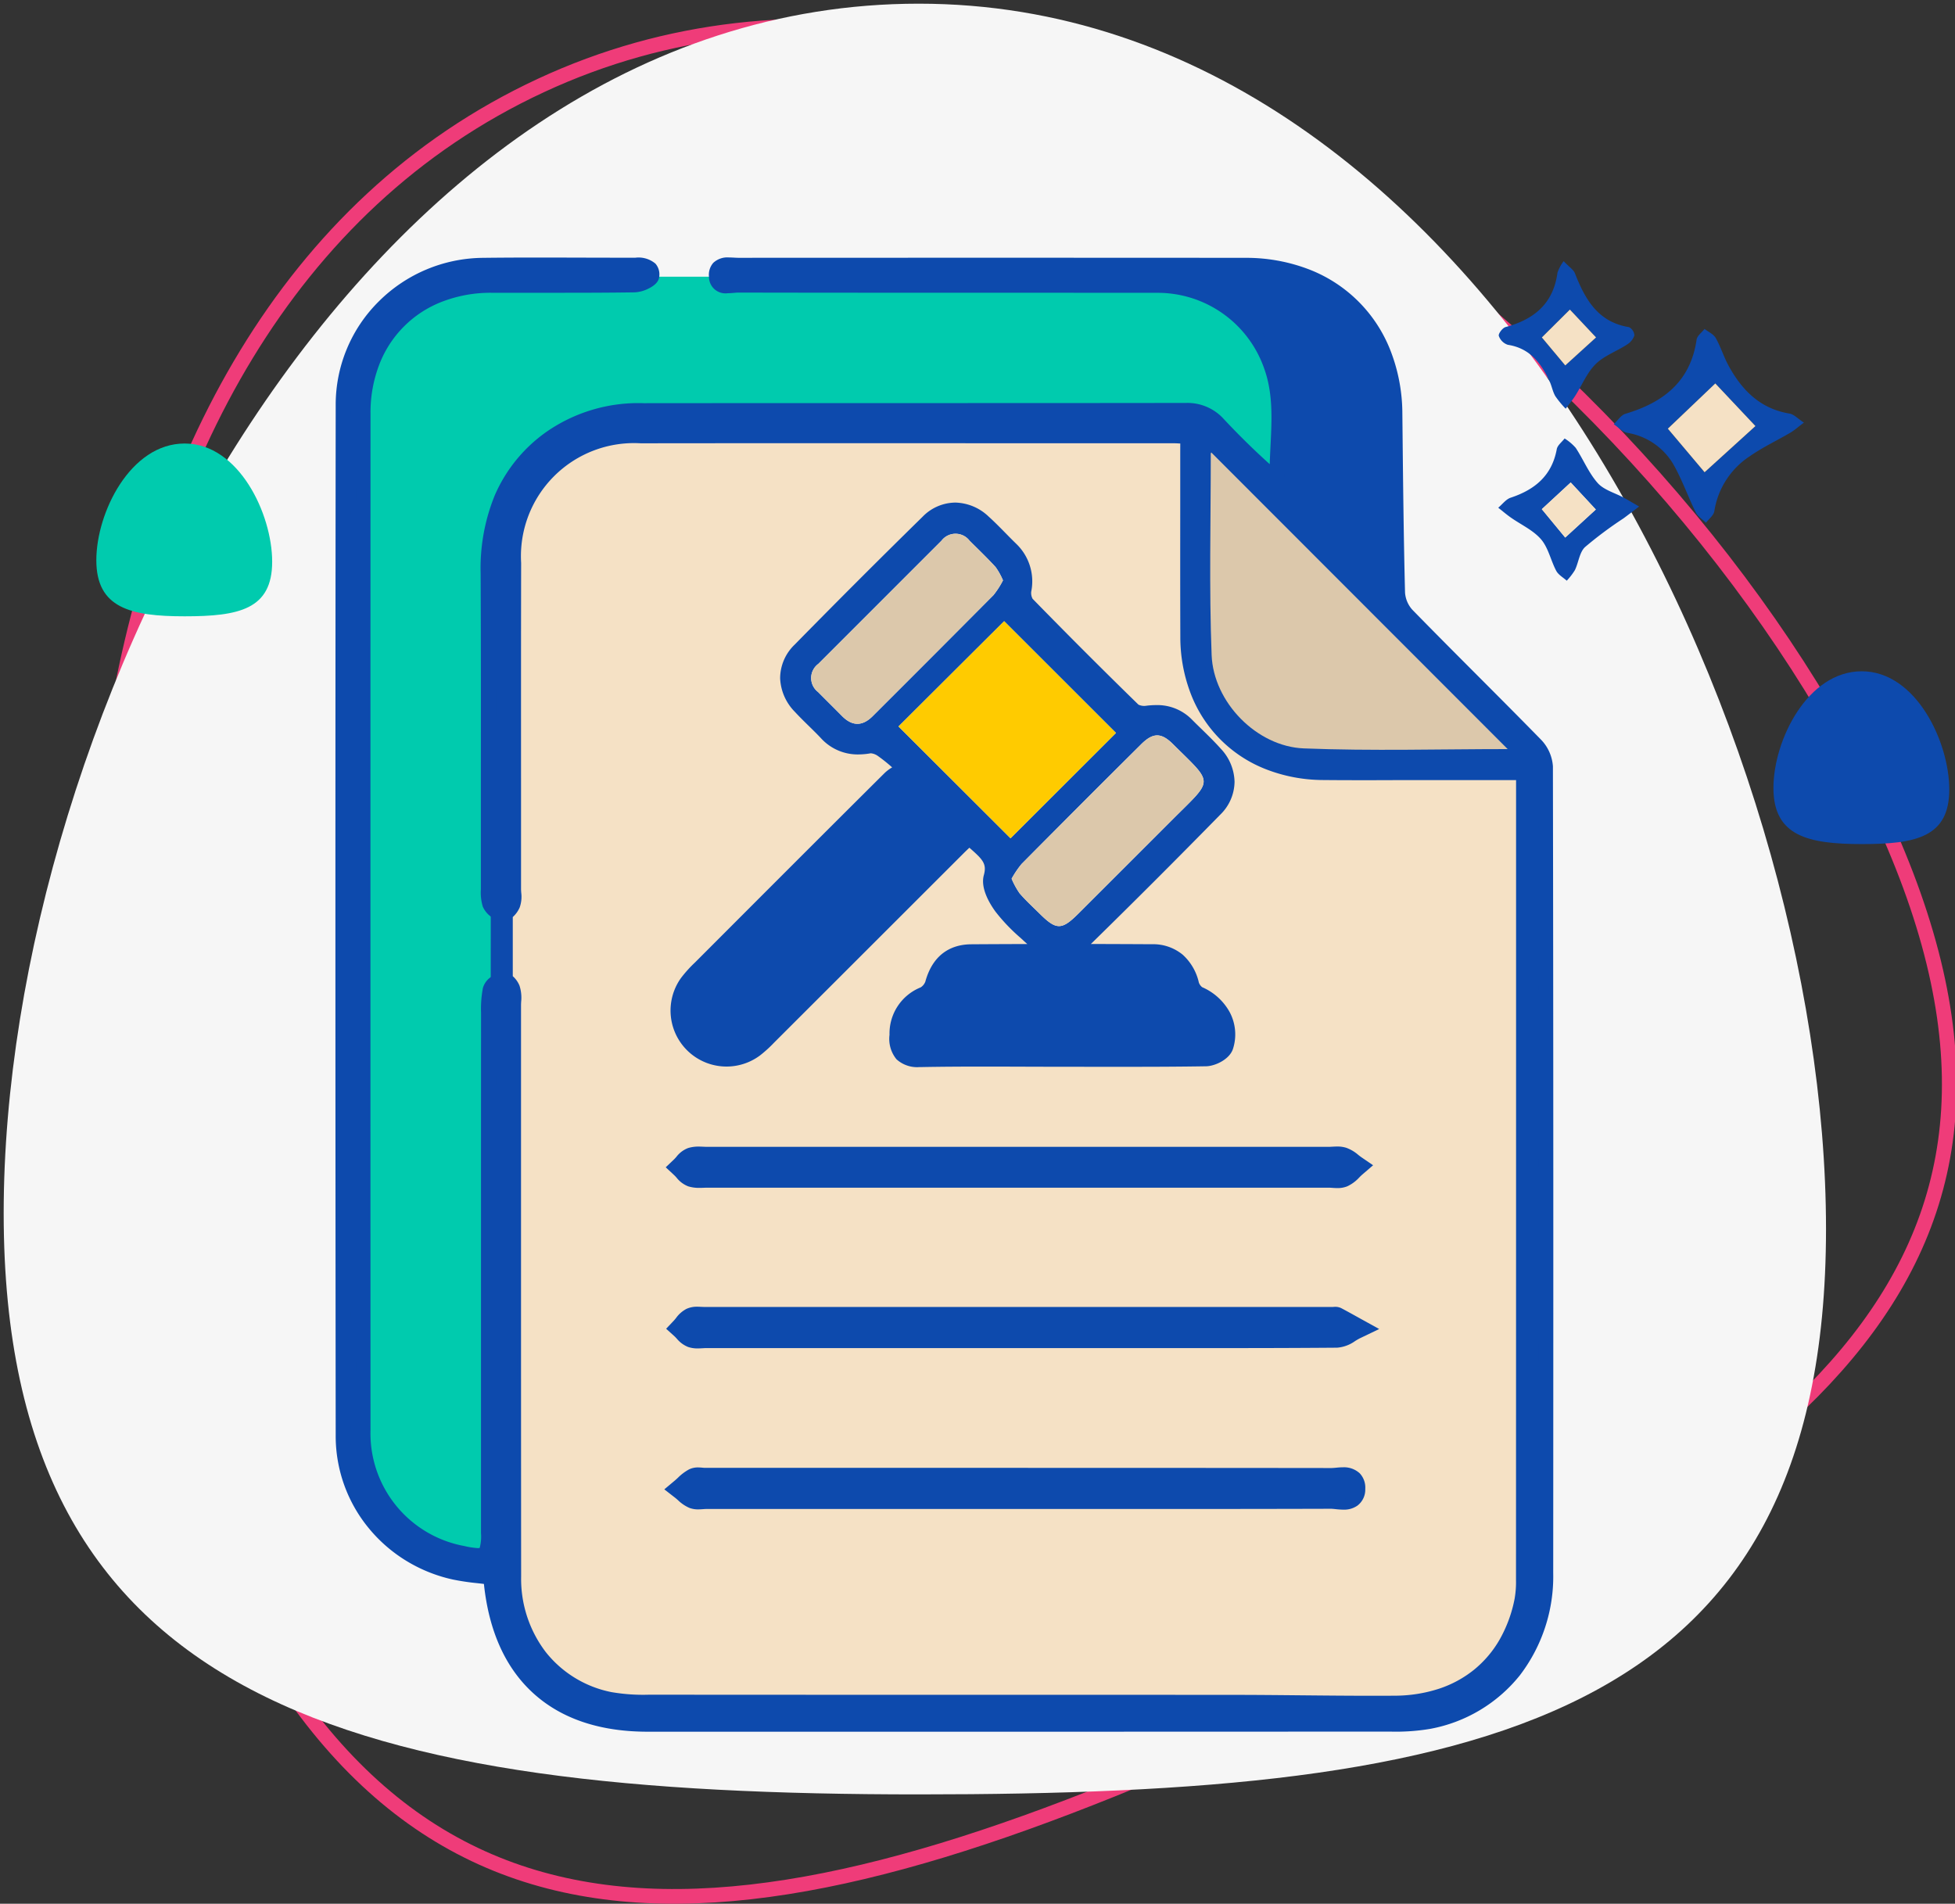 <svg xmlns="http://www.w3.org/2000/svg" width="265.721" height="258.776" viewBox="0 0 265.721 258.776">
  <rect x="0" y="0" width="265.721" height="258.776" fill="#333333" stroke="none"/>
  <g id="Grupo_140174" data-name="Grupo 140174" transform="translate(-1117.5 -2818.5)">
    <path id="Trazado_114225" data-name="Trazado 114225" d="M1476.283,567.476c28.354,60.945,76.865,51.375,146.1,19.167s107.733-60.765,79.379-121.71-112.825-131.2-182.056-98.993S1447.931,506.531,1476.283,567.476Z" transform="translate(-328.714 2464.192)" fill="none" stroke="#ef3c79" stroke-miterlimit="10" stroke-width="2"/>
    <path id="Trazado_114226" data-name="Trazado 114226" d="M1475,519.414c0,67.218,48.021,79,124.378,79s123.311-9.651,123.311-76.869S1675.736,355,1599.378,355,1475,452.2,1475,519.414Z" transform="translate(-357 2464)" fill="#f6f6f6" stroke="rgba(0,0,0,0)" stroke-width="1"/>
    <path id="Trazado_114227" data-name="Trazado 114227" d="M1672.818,426.865c0,6.486,4.633,7.623,12,7.623s11.9-.931,11.9-7.417S1692.187,411,1684.819,411,1672.818,420.379,1672.818,426.865Z" transform="translate(-542.225 2467.787)" fill="#00cbae" stroke="rgba(0,0,0,0)" stroke-width="1"/>
    <path id="Trazado_114228" data-name="Trazado 114228" d="M1459.307,455.865c0,6.486,4.633,7.623,12,7.623s11.9-.931,11.9-7.417S1478.676,440,1471.308,440,1459.307,449.379,1459.307,455.865Z" transform="translate(-100.764 2469.748)" fill="#0d4aad" stroke="rgba(0,0,0,0)" stroke-width="1"/>
    <g id="Grupo_137506" data-name="Grupo 137506" transform="translate(-1105.284 805.872)">
      <path id="Trazado_151866" data-name="Trazado 151866" d="M2289.741,2136.14c-.446-.392-1-.747-1.175-1.236a7.179,7.179,0,0,1-.2-2.386c-.01-14.185.042-28.371-.027-42.557-.037-7.455,2.173-13.78,8.388-18.342a20.96,20.96,0,0,1,12.8-3.8q36.85-.036,73.7-.034a5.639,5.639,0,0,1,4.431,1.915,100.931,100.931,0,0,0,7.915,7.6c-.093-5.3,1.037-10.563-.834-15.654a16.326,16.326,0,0,0-15.511-10.829q-28.406-.023-56.81-.032c-1.124,0-2.9.55-3.032-1.16h-8.819a3.3,3.3,0,0,1-2.317,1.124c-6.505.1-13.012.04-19.52.054-10.249.024-17.391,7.145-17.392,17.379q-.015,69.1,0,138.2a16.563,16.563,0,0,0,13.562,16.756c3.124.666,3.457.413,3.457-2.722q0-35.317.01-70.636a14.821,14.821,0,0,1,.231-3.267,1.842,1.842,0,0,1,1.144-1.109Z" transform="translate(0.804 0.614)" fill="#00cbae"/>
      <path id="Trazado_151867" data-name="Trazado 151867" d="M2409.282,2110.4c-4.315,0-8.629.035-12.942-.01-10.587-.108-17.878-7.425-17.921-18-.032-8.336-.007-16.673-.007-25.008v-2.631c-.911-.055-1.679-.14-2.446-.141q-36.192-.008-72.383,0c-10.593.01-17.74,7.167-17.76,17.766q-.044,22.156-.01,44.313a5.4,5.4,0,0,1-.075,1.952,3.888,3.888,0,0,1-1.048,1.208v9.474a2.162,2.162,0,0,1,1.012,1.04,6.354,6.354,0,0,1,.11,2.171q0,38.826.014,77.656c.009,8.649,5.3,15.4,13.443,17.135a26.4,26.4,0,0,0,5.452.388q39.7.036,79.4.022c7.31,0,14.621.164,21.931.112,9.387-.066,15.979-5.448,17.771-14.363a14.481,14.481,0,0,0,.221-2.831q.017-53.854.01-107.707V2110.4Zm-99.039,29.307a17.594,17.594,0,0,1,1.916-2.1q12.785-12.806,25.6-25.578a15.922,15.922,0,0,1,2.6-1.6c-1.732-1.442-2.685-2.36-3.766-3.086a3.117,3.117,0,0,0-2.031-.554,5.518,5.518,0,0,1-5.4-1.6c-1.151-1.225-2.408-2.35-3.547-3.585-2.071-2.245-2.163-4.9-.047-7.056q8.6-8.764,17.371-17.368c2.073-2.031,4.732-1.95,6.9.007,1.3,1.174,2.483,2.48,3.745,3.7a5.6,5.6,0,0,1,1.576,5.218,2.965,2.965,0,0,0,.6,2.209q7.121,7.3,14.422,14.422a2.992,2.992,0,0,0,2.214.568,5.546,5.546,0,0,1,5.047,1.455c1.286,1.3,2.64,2.536,3.858,3.9,1.951,2.178,2.012,4.822-.031,6.908q-8.6,8.772-17.37,17.37c-2.151,2.108-4.818,1.984-7.062-.1a29.031,29.031,0,0,1-3.825-3.912c-.766-1.047-1.646-2.656-1.356-3.7.678-2.435-.6-3.632-2.078-4.938-.425-.376-.848-.758-1.359-1.213-.65.615-1.239,1.147-1.8,1.706q-12.8,12.789-25.6,25.579a18.745,18.745,0,0,1-1.93,1.784,6.11,6.11,0,0,1-8.65-8.416Zm72.4,8.263a2.887,2.887,0,0,1-2.259,1.332c-6.5.107-13,.061-19.5.061-6.428,0-12.859-.077-19.284.044-2.184.041-2.792-.772-2.71-2.82a5.277,5.277,0,0,1,3.35-5.144,3,3,0,0,0,1.464-1.745c.691-2.511,2.188-3.963,4.794-3.98q12.27-.082,24.545,0c2.711.017,4.237,1.456,4.944,4.1a2.708,2.708,0,0,0,1.287,1.607C2381.952,2142.615,2383.5,2145.243,2382.643,2147.969Zm-72.174,15.376a7.38,7.38,0,0,1,2.176-.089q21.159,0,42.316,0,21.049,0,42.1,0a6.706,6.706,0,0,1,1.96.055,1.269,1.269,0,1,1,.015,2.423,5.437,5.437,0,0,1-1.954.072q-42.206,0-84.41,0a7.2,7.2,0,0,1-2.174-.109c-.515-.168-.89-.765-1.327-1.172C2309.594,2164.114,2309.961,2163.507,2310.469,2163.345Zm86.9,46.1c-14.185.042-28.37.027-42.555.027q-21.168,0-42.335,0a5.1,5.1,0,0,1-1.74-.051,7.117,7.117,0,0,1-1.567-1.166,9.365,9.365,0,0,1,1.648-1.329,3.752,3.752,0,0,1,1.517-.048q42.556,0,85.111.022c1.184,0,3.149-.614,3.11,1.316S2398.544,2209.443,2397.367,2209.447Zm.848-21.9c-9.649.08-19.3.052-28.951.052h-56.81a6.224,6.224,0,0,1-1.958-.07c-.512-.178-.89-.746-1.327-1.141.412-.436.752-1.026,1.258-1.261a4.344,4.344,0,0,1,1.73-.106q42.771,0,85.542,0c.147,0,.32-.051.434.008.854.452,1.7.926,2.541,1.393C2399.854,2186.807,2399.039,2187.536,2398.215,2187.543Z" transform="translate(6.294 6.769)" fill="#f5e1c5"/>
      <path id="Trazado_151867_-_Contorno" data-name="Trazado 151867 - Contorno" d="M2333.174,2063.1c9.319,0,18.8,0,27.961.006l14.831,0c.574,0,1.125.042,1.707.086.267.02.543.041.83.058l1.409.085v4.043c0,2.533,0,5.109,0,7.6-.005,5.7-.011,11.6.012,17.4a18.482,18.482,0,0,0,1.225,6.714,14.892,14.892,0,0,0,8.491,8.525,18.591,18.591,0,0,0,6.72,1.264c1.47.015,3.046.023,4.96.023,1.282,0,2.588,0,3.85-.006s2.571-.006,3.858-.006h16.531v13.567c0,32.183,0,65.462-.01,98.193a15.886,15.886,0,0,1-.251,3.125,19.2,19.2,0,0,1-6.564,11.37,20.055,20.055,0,0,1-12.668,4.2c-.992.007-2,.01-3.092.01-3.2,0-6.455-.031-9.6-.061-3.033-.029-6.169-.059-9.25-.061-11.664-.007-23.522-.007-34.991-.008-14.555,0-29.607,0-44.41-.015a27.708,27.708,0,0,1-5.763-.421,18.1,18.1,0,0,1-10.64-6.517,19.366,19.366,0,0,1-3.99-12.083c-.019-17.883-.017-36.064-.015-53.646q0-12.005,0-24.01c0-.227.01-.445.02-.655a3.734,3.734,0,0,0-.025-.964.837.837,0,0,0-.242-.229l-.876-.4V2129.2l.48-.445.176-.161a3.424,3.424,0,0,0,.5-.517,3.516,3.516,0,0,0-.008-.7c-.015-.217-.03-.441-.03-.68q0-6.842,0-13.684c0-10.04-.008-20.421.013-30.633a21.564,21.564,0,0,1,1.4-7.785,17.376,17.376,0,0,1,10.081-10.086,21.485,21.485,0,0,1,7.782-1.391C2312.511,2063.1,2321.915,2063.1,2333.174,2063.1Zm43.738,3.049c-.334-.022-.644-.038-.949-.039l-14.829,0c-9.165,0-18.641-.006-27.96-.006-11.258,0-20.66,0-29.59.013a15.371,15.371,0,0,0-16.262,16.269c-.021,10.208-.017,20.588-.013,30.626q0,6.842,0,13.685c0,.138.011.3.023.478a4.4,4.4,0,0,1-.21,2.044h0a3.845,3.845,0,0,1-.936,1.294v8.041a3.465,3.465,0,0,1,.913,1.282,5.307,5.307,0,0,1,.225,2.194c-.009.183-.017.356-.017.512q0,12.005,0,24.011c0,17.582,0,35.762.015,53.643a16.4,16.4,0,0,0,3.351,10.235,15.14,15.14,0,0,0,8.906,5.435,25.4,25.4,0,0,0,5.14.355c14.8.013,29.853.014,44.408.015,11.469,0,23.328,0,34.993.008,3.094,0,6.237.032,9.276.061,3.139.03,6.384.061,9.572.061,1.081,0,2.085,0,3.071-.01a19.526,19.526,0,0,0,6.023-.942,15.121,15.121,0,0,0,4.777-2.586,14.7,14.7,0,0,0,3.471-4.089,18.2,18.2,0,0,0,2.041-5.541,13.148,13.148,0,0,0,.192-2.535c.01-32.732.01-66.01.01-98.193V2111.9h-13.531c-1.283,0-2.588,0-3.851.006s-2.571.006-3.857.006c-1.925,0-3.51-.007-4.991-.023a21.576,21.576,0,0,1-7.8-1.478,17.89,17.89,0,0,1-10.171-10.214,21.461,21.461,0,0,1-1.433-7.8c-.023-5.807-.017-11.709-.012-17.417,0-2.49,0-5.065,0-7.6Zm-30.595,8.026a6.761,6.761,0,0,1,4.531,1.886c.813.734,1.579,1.514,2.32,2.269.477.487.971.99,1.462,1.464a7.066,7.066,0,0,1,2.019,6.508,1.686,1.686,0,0,0,.193.955c4.735,4.853,9.572,9.691,14.379,14.38a1.728,1.728,0,0,0,.8.177,1.362,1.362,0,0,0,.177-.01,10.693,10.693,0,0,1,1.4-.1,6.57,6.57,0,0,1,4.912,1.983c.424.428.867.861,1.3,1.28.871.851,1.772,1.73,2.613,2.67a6.756,6.756,0,0,1,1.865,4.485,6.323,6.323,0,0,1-1.942,4.474c-5.806,5.925-11.657,11.776-17.392,17.392q-.1.1-.2.189c2.727.005,5.5.016,8.3.032a6.3,6.3,0,0,1,4.19,1.426,7.243,7.243,0,0,1,2.194,3.788,1.38,1.38,0,0,0,.453.627,7.8,7.8,0,0,1,3.72,3.36,6.434,6.434,0,0,1,.469,5.007c-.454,1.447-2.441,2.363-3.666,2.382-3.808.063-7.586.071-10.453.071-1.514,0-3.052,0-4.54,0s-3.024-.005-4.536-.005c-1.806,0-3.641-.006-5.416-.012s-3.605-.012-5.406-.012c-3.3,0-5.98.021-8.434.068l-.182,0a4.166,4.166,0,0,1-3.107-1.062,4.364,4.364,0,0,1-.948-3.32,6.756,6.756,0,0,1,4.241-6.456,1.6,1.6,0,0,0,.625-.771c1.149-4.176,4.023-5.069,6.231-5.083,2.5-.017,5.052-.028,7.632-.035q-.15-.128-.3-.264-.308-.286-.621-.571a24.84,24.84,0,0,1-3.394-3.554c-.806-1.1-2.084-3.214-1.59-4.989.4-1.451-.1-2.056-1.628-3.414l-.34-.3c-.265.249-.519.491-.763.735l-10.057,10.05c-5.094,5.091-10.361,10.354-15.543,15.529l-.216.217a17.448,17.448,0,0,1-1.873,1.7,7.61,7.61,0,0,1-10.769-10.49,17,17,0,0,1,1.892-2.109l.182-.181c7.9-7.909,16.848-16.876,25.6-25.58a5.3,5.3,0,0,1,1.05-.79,21.771,21.771,0,0,0-1.993-1.591,1.957,1.957,0,0,0-.9-.324.238.238,0,0,0-.033,0,9.725,9.725,0,0,1-1.673.154,6.735,6.735,0,0,1-5.078-2.207c-.525-.559-1.068-1.091-1.643-1.654-.635-.622-1.291-1.265-1.915-1.942a6.894,6.894,0,0,1-1.991-4.557,6.352,6.352,0,0,1,1.977-4.567c5.887-6,11.738-11.846,17.391-17.388A6.274,6.274,0,0,1,2346.317,2074.176Zm25.708,30.638a4.352,4.352,0,0,1-2.887-1.018c-4.83-4.712-9.691-9.573-14.448-14.448a4.46,4.46,0,0,1-1.011-3.467,4.109,4.109,0,0,0-1.132-3.928c-.52-.5-1.028-1.02-1.52-1.521-.741-.756-1.442-1.47-2.188-2.143a3.83,3.83,0,0,0-2.521-1.113,3.3,3.3,0,0,0-2.325,1.064c-5.639,5.529-11.477,11.365-17.351,17.348a3.389,3.389,0,0,0-1.117,2.422,3.97,3.97,0,0,0,1.2,2.566c.573.622,1.174,1.21,1.809,1.833.571.56,1.161,1.138,1.728,1.741a3.7,3.7,0,0,0,2.893,1.262,6.737,6.737,0,0,0,1.154-.109,3.2,3.2,0,0,1,.552-.047,4.863,4.863,0,0,1,2.572.83,25.943,25.943,0,0,1,2.431,1.939c.424.365.905.779,1.462,1.242l1.616,1.345-1.8,1.091c-.466.283-.867.5-1.22.693a5.384,5.384,0,0,0-1.1.692c-8.752,8.7-17.7,17.665-25.6,25.574l-.188.187a14.54,14.54,0,0,0-1.572,1.733,4.522,4.522,0,0,0-.837,3.025,4.659,4.659,0,0,0,1.342,2.869,4.53,4.53,0,0,0,6.025.448,14.973,14.973,0,0,0,1.55-1.423l.223-.223c5.183-5.175,10.449-10.439,15.543-15.529l10.058-10.051c.4-.4.8-.769,1.22-1.164.2-.184.4-.373.608-.57l1-.947,1.028.917.557.5c.279.25.538.481.8.712,1.465,1.3,3.47,3.075,2.529,6.46a4.767,4.767,0,0,0,1.12,2.416,22.3,22.3,0,0,0,3,3.114q.319.293.636.585a3.987,3.987,0,0,0,2.642,1.223,3.357,3.357,0,0,0,2.349-1.094c5.72-5.6,11.557-11.438,17.348-17.348a3.352,3.352,0,0,0,1.085-2.365,3.823,3.823,0,0,0-1.1-2.492c-.775-.865-1.6-1.671-2.475-2.525-.438-.427-.89-.869-1.332-1.316a3.617,3.617,0,0,0-2.779-1.093,7.828,7.828,0,0,0-1.006.071A4.339,4.339,0,0,1,2372.024,2104.814Zm9.226,42.577a3.4,3.4,0,0,0-.289-2.562,4.791,4.791,0,0,0-2.3-2.039,4.177,4.177,0,0,1-2.126-2.591c-.564-2.111-1.579-2.976-3.5-2.988-4.134-.024-8.236-.036-12.191-.036-4.175,0-8.325.014-12.335.041-1.8.012-2.806.873-3.358,2.878a4.5,4.5,0,0,1-2.3,2.719,3.815,3.815,0,0,0-2.458,3.833c-.037.92.113,1.121.115,1.123h0a1.861,1.861,0,0,0,.943.139h.126c2.473-.047,5.171-.068,8.49-.068,1.806,0,3.641.006,5.416.012s3.6.012,5.406.012c1.514,0,3.053,0,4.541.005s3.024,0,4.535,0c2.855,0,6.618-.008,10.4-.07A2.007,2.007,0,0,0,2381.25,2147.391Zm16.981,14.317a4,4,0,0,1,1.24.172,5.17,5.17,0,0,1,1.63.964c.147.116.286.225.412.311l1.605,1.1-1.476,1.271c-.124.107-.259.24-.4.381a5.145,5.145,0,0,1-1.639,1.211,3.461,3.461,0,0,1-1.352.238c-.244,0-.481-.016-.69-.031-.176-.012-.342-.023-.481-.023h-35.043l-49.368,0c-.155,0-.321.006-.5.012-.2.007-.4.015-.613.015a4.939,4.939,0,0,1-1.529-.21,3.734,3.734,0,0,1-1.587-1.186c-.109-.121-.212-.236-.3-.315l-1.165-1.086,1.154-1.1c.082-.078.182-.193.289-.315a3.627,3.627,0,0,1,1.591-1.2,4.726,4.726,0,0,1,1.437-.2c.232,0,.453.01.667.02.188.008.366.016.529.016l22.094,0h62.318c.148,0,.318-.01.5-.021C2397.77,2161.721,2397.993,2161.708,2398.231,2161.708Zm-87.005,21.775c.193,0,.381.01.547.018.14.007.272.014.384.014,28.5,0,57.484,0,85.512,0l.021,0a2.773,2.773,0,0,1,.3-.018,1.8,1.8,0,0,1,.835.2l.012.006c.676.357,1.349.731,2,1.092l.566.314,2.544,1.406-2.62,1.259c-.192.092-.413.227-.647.37a4.822,4.822,0,0,1-2.448.908c-6.035.05-12,.057-17.032.057l-5.968,0-5.965,0h-56.81c-.144,0-.308.009-.482.019-.209.012-.426.024-.656.024a3.91,3.91,0,0,1-1.31-.2,3.841,3.841,0,0,1-1.54-1.137c-.11-.118-.215-.229-.3-.308l-1.138-1.028,1.053-1.115c.085-.09.182-.21.284-.336a4.084,4.084,0,0,1,1.432-1.255A3.362,3.362,0,0,1,2311.226,2183.483Zm87.791,21.829a3.138,3.138,0,0,1,2.287.819,2.825,2.825,0,0,1,.75,2.121,2.723,2.723,0,0,1-1.073,2.272,3.145,3.145,0,0,1-1.917.543,10.249,10.249,0,0,1-1.056-.071c-.241-.025-.47-.048-.63-.048h-.005c-8.733.026-17.3.03-24.531.03l-18.03,0h-42.335c-.12,0-.269.011-.427.022-.195.014-.416.03-.646.03a3.3,3.3,0,0,1-1.209-.2,5.272,5.272,0,0,1-1.557-1.05c-.138-.122-.269-.237-.389-.331l-1.467-1.14,1.424-1.194c.134-.112.274-.242.422-.379a6.584,6.584,0,0,1,1.518-1.141,2.686,2.686,0,0,1,1.226-.264c.221,0,.427.018.61.034.132.012.258.023.346.023h24.932c22.321,0,41.1,0,60.187.023.159,0,.374-.019.6-.038C2398.342,2205.34,2398.677,2205.311,2399.016,2205.311Z" transform="translate(6.294 6.769)" fill="#0d4aad"/>
      <path id="Trazado_151868" data-name="Trazado 151868" d="M2430.348,2117.022h-14.772c-4.315,0-8.629.035-12.942-.01-10.587-.108-17.878-7.425-17.921-18-.032-8.336-.007-16.673-.007-25.008v-2.631c-.911-.055-1.679-.14-2.446-.141q-36.192-.008-72.383,0c-10.593.01-17.74,7.167-17.76,17.766q-.044,22.156-.01,44.313a5.436,5.436,0,0,1-.073,1.952c-.24.579-.872,1-1.332,1.483-.461-.453-1.133-.831-1.332-1.38a7.179,7.179,0,0,1-.2-2.386c-.01-14.185.042-28.371-.027-42.557-.037-7.455,2.173-13.78,8.388-18.342a20.96,20.96,0,0,1,12.8-3.8q36.85-.036,73.7-.034a5.639,5.639,0,0,1,4.431,1.915,100.931,100.931,0,0,0,7.915,7.6c-.093-5.3,1.037-10.563-.834-15.654a16.326,16.326,0,0,0-15.511-10.829q-28.406-.023-56.81-.032c-1.134,0-2.934.563-3.036-1.2-.116-1.982,1.734-1.521,2.969-1.521q34.437-.016,68.872.006c12.021.01,20.241,8.186,20.366,20.18.085,8.117.159,16.233.364,24.346a4.882,4.882,0,0,0,1.277,3.005c5.769,5.914,11.667,11.7,17.441,17.611a4.8,4.8,0,0,1,1.38,2.969q.1,54.841.041,109.683c-.005,10.4-6.2,18.249-15.947,20.188a27.1,27.1,0,0,1-5.236.347q-50.447.028-100.9.011c-12.55,0-20.009-6.793-21.279-19.328a3.53,3.53,0,0,0-.231-.672c-1.572-.213-3.173-.319-4.725-.657a19.071,19.071,0,0,1-15.17-18.517q-.07-70.089,0-140.175a19.112,19.112,0,0,1,19.039-19c6.871-.086,13.745-.006,20.617-.02,1.157,0,2.469.02,2.321,1.5-.049.493-1.512,1.189-2.338,1.2-6.505.1-13.012.04-19.52.054-10.249.024-17.391,7.145-17.392,17.379q-.015,69.1,0,138.2A16.563,16.563,0,0,0,2285.7,2223.6c3.124.666,3.457.413,3.457-2.722q0-35.317.01-70.636a14.821,14.821,0,0,1,.231-3.267c.109-.474.838-1.147,1.252-1.123a1.968,1.968,0,0,1,1.343,1.136,6.354,6.354,0,0,1,.11,2.171q0,38.826.014,77.656c.009,8.649,5.3,15.4,13.443,17.135a26.4,26.4,0,0,0,5.452.388q39.7.036,79.4.022c7.31,0,14.621.164,21.931.112,9.387-.066,15.979-5.448,17.771-14.363a14.481,14.481,0,0,0,.221-2.831q.017-53.854.01-107.707Zm-2.644-2.715-40.266-40.3c.059-.082-.087.027-.087.134,0,9.13-.238,18.271.116,27.386.25,6.426,6.14,12.431,12.522,12.687C2409.243,2114.583,2418.522,2114.308,2427.7,2114.308Z" transform="translate(0 0.145)" fill="#0d4aad"/>
      <path id="Trazado_151868_-_Contorno" data-name="Trazado 151868 - Contorno" d="M2321.871,2047.481c.249,0,.491.013.725.025.2.011.39.021.554.021,10.571-.005,20.924-.008,30.772-.008,13.089,0,25.908,0,38.1.013a23.735,23.735,0,0,1,8.6,1.538,19.341,19.341,0,0,1,11.153,11.061,23.769,23.769,0,0,1,1.616,8.571l.018,1.737c.077,7.408.156,15.068.346,22.595a3.883,3.883,0,0,0,.993,2.333c2.943,3.017,5.971,6.052,8.9,8.988,2.808,2.816,5.712,5.727,8.541,8.621a5.789,5.789,0,0,1,1.665,3.666c.068,37.309.06,74.765.041,109.684a22.124,22.124,0,0,1-4.535,13.885,20.33,20.33,0,0,1-12.217,7.283,28.124,28.124,0,0,1-5.43.366c-19.332.01-39.736.016-62.376.016-11.939,0-24.54,0-38.521,0-6.5,0-11.729-1.759-15.542-5.225-3.782-3.437-6.041-8.437-6.717-14.862-.289-.035-.579-.068-.863-.1a32.941,32.941,0,0,1-3.326-.493,20.555,20.555,0,0,1-6.389-2.566,20.238,20.238,0,0,1-5.049-4.39,19.7,19.7,0,0,1-4.519-12.536c-.051-50.822-.05-96.674,0-140.177a19.766,19.766,0,0,1,5.873-14.088,20.316,20.316,0,0,1,14.153-5.907c2.2-.028,4.568-.04,7.438-.04,1.909,0,3.849.006,5.725.011s3.813.011,5.719.011l1.747,0h.076a3.561,3.561,0,0,1,2.73.806,2.232,2.232,0,0,1,.511,1.8c-.061.6-.54,1.134-1.426,1.576a4.714,4.714,0,0,1-1.892.526c-3.45.052-6.917.059-9.553.059q-1.9,0-3.8,0-3.087,0-6.175,0a18.269,18.269,0,0,0-6.677,1.217,14.838,14.838,0,0,0-8.51,8.5,18.115,18.115,0,0,0-1.207,6.664c-.011,51-.01,96.207,0,138.2a15.565,15.565,0,0,0,12.77,15.778,10.328,10.328,0,0,0,1.808.278.981.981,0,0,0,.262-.026,5.929,5.929,0,0,0,.177-2q0-11,0-22.009c0-15.938,0-32.419.008-48.628v-.108a15.094,15.094,0,0,1,.256-3.381,2.688,2.688,0,0,1,2.2-1.9l.081,0a2.913,2.913,0,0,1,2.219,1.778,4.838,4.838,0,0,1,.193,1.991c-.009.189-.018.368-.018.536q0,12.017,0,24.034c0,17.574,0,35.747.015,53.62.008,8.177,4.974,14.52,12.652,16.158a25.774,25.774,0,0,0,5.244.366c14.8.013,29.853.014,44.408.015,11.469,0,23.328,0,34.992.008,3.092,0,6.234.032,9.272.061,3.14.03,6.386.061,9.576.061,1.082,0,2.088,0,3.074-.01a20.022,20.022,0,0,0,6.177-.968,15.613,15.613,0,0,0,4.935-2.672,15.2,15.2,0,0,0,3.589-4.227,18.711,18.711,0,0,0,2.1-5.693,13.606,13.606,0,0,0,.2-2.634c.01-32.687.01-65.92.01-98.059v-11.2h-14.026c-1.285,0-2.591,0-3.855.006s-2.572.006-3.859.006c-1.922,0-3.506-.007-4.985-.023a21.081,21.081,0,0,1-7.62-1.442,17.39,17.39,0,0,1-9.891-9.932,20.965,20.965,0,0,1-1.4-7.619c-.023-5.806-.017-11.708-.012-17.415,0-2.49,0-5.065,0-7.6v-1.7c-.528-.04-.989-.073-1.448-.073l-14.822,0c-9.168,0-18.649-.006-27.972-.006-11.257,0-20.658,0-29.587.013a19.007,19.007,0,0,0-6.881,1.222,14.879,14.879,0,0,0-8.655,8.66,19.072,19.072,0,0,0-1.226,6.886c-.021,10.2-.017,20.58-.013,30.614q0,6.849,0,13.7c0,.156.012.33.024.514a3.941,3.941,0,0,1-.173,1.819,4.061,4.061,0,0,1-1.134,1.412c-.146.132-.283.257-.4.377l-.7.74-.727-.714c-.109-.107-.249-.221-.4-.342a3.37,3.37,0,0,1-1.175-1.41,6.6,6.6,0,0,1-.263-2.351c0-.126,0-.252,0-.376,0-4.809,0-9.7,0-14.429.007-9.218.015-18.75-.031-28.123a26.243,26.243,0,0,1,1.931-10.656,20.531,20.531,0,0,1,6.865-8.5,21.857,21.857,0,0,1,13.389-4c11.418-.011,23.027-.013,34.254-.014,12.928,0,26.3,0,39.444-.02h.008a6.644,6.644,0,0,1,5.155,2.231c2.053,2.19,4.1,4.2,6.206,6.092.025-.831.066-1.655.106-2.464.184-3.719.359-7.232-.9-10.653a15.326,15.326,0,0,0-14.573-10.174c-7.432-.006-14.988-.007-22.3-.009-11.312,0-23.009,0-34.515-.024-.175,0-.389.018-.615.037-.268.022-.572.048-.873.048a2.235,2.235,0,0,1-2.545-2.228,2.453,2.453,0,0,1,.584-1.9A2.8,2.8,0,0,1,2321.871,2047.481Zm1.28,2.046c-.219,0-.444-.012-.662-.024s-.423-.022-.618-.022c-.535,0-.645.091-.649.1a.862.862,0,0,0-.042.414.577.577,0,0,0,.058.274h0a.988.988,0,0,0,.49.07c.218,0,.466-.021.706-.041.257-.021.523-.044.778-.044h.007c11.5.02,23.2.022,34.512.024,7.308,0,14.864,0,22.3.009a17.326,17.326,0,0,1,16.449,11.484c1.4,3.8,1.205,7.686,1.019,11.441-.074,1.491-.15,3.033-.124,4.54l.039,2.228-1.69-1.451a101.605,101.605,0,0,1-7.993-7.675,4.647,4.647,0,0,0-3.7-1.6h-.006c-13.148.017-26.517.018-39.446.02-11.226,0-22.835,0-34.252.014a19.933,19.933,0,0,0-12.207,3.611,18.31,18.31,0,0,0-6.211,7.675,24.3,24.3,0,0,0-1.768,9.856c.046,9.379.038,18.914.031,28.135,0,4.729-.008,9.618,0,14.426,0,.133,0,.267,0,.4a5.012,5.012,0,0,0,.144,1.645,1.512,1.512,0,0,0,.359.376,1.892,1.892,0,0,0,.441-.522,2.707,2.707,0,0,0,.026-.92c-.014-.209-.029-.426-.029-.649q0-6.849,0-13.7c0-10.035-.008-20.412.013-30.619a21.06,21.06,0,0,1,1.362-7.605,16.876,16.876,0,0,1,9.8-9.8,20.988,20.988,0,0,1,7.6-1.357c8.929-.009,18.332-.013,29.589-.013,9.323,0,18.8,0,27.972.006l14.823,0c.555,0,1.1.042,1.669.085.269.02.547.041.837.058l.939.057v3.573c0,2.533,0,5.108,0,7.6-.005,5.705-.011,11.6.012,17.405a18.981,18.981,0,0,0,1.26,6.895,15.393,15.393,0,0,0,8.771,8.806,19.086,19.086,0,0,0,6.9,1.3c1.472.015,3.049.023,4.964.023,1.284,0,2.59,0,3.854-.006s2.573-.006,3.86-.006h16.026v13.2c0,32.139,0,65.372-.01,98.059a15.43,15.43,0,0,1-.241,3.027,18.709,18.709,0,0,1-6.389,11.08,17.607,17.607,0,0,1-5.563,3.017,22.024,22.024,0,0,1-6.793,1.069c-.991.007-2,.01-3.089.01-3.2,0-6.451-.031-9.6-.061-3.034-.029-6.172-.059-9.255-.061-11.664-.007-23.523-.007-34.991-.008-14.555,0-29.606,0-44.41-.015a27.307,27.307,0,0,1-5.659-.41,17.61,17.61,0,0,1-10.351-6.337,18.872,18.872,0,0,1-3.884-11.775c-.019-17.875-.017-36.048-.015-53.623q0-12.017,0-24.034c0-.215.01-.427.02-.631a3.422,3.422,0,0,0-.064-1.185,1.265,1.265,0,0,0-.4-.44,1.18,1.18,0,0,0-.289.319,13.754,13.754,0,0,0-.2,2.91v.109c-.007,16.209-.008,32.69-.008,48.627q0,11,0,22.009a7.344,7.344,0,0,1-.325,2.75,2.086,2.086,0,0,1-2.115,1.271,11.4,11.4,0,0,1-2.226-.322,17.578,17.578,0,0,1-14.353-17.733c-.013-41.994-.014-87.2,0-138.2a20.1,20.1,0,0,1,1.346-7.4,16.836,16.836,0,0,1,9.638-9.627,20.26,20.26,0,0,1,7.405-1.356q3.092-.007,6.182,0,1.9,0,3.8,0c2.629,0,6.087-.007,9.523-.058a3.163,3.163,0,0,0,1.36-.508.288.288,0,0,0-.011-.053,2.944,2.944,0,0,0-1.256-.144h-.06l-1.75,0c-1.908,0-3.849-.006-5.725-.011s-3.813-.011-5.719-.011c-2.861,0-5.217.013-7.413.04a18.326,18.326,0,0,0-12.768,5.326,17.78,17.78,0,0,0-5.283,12.672c-.052,43.5-.053,89.353,0,140.173a17.619,17.619,0,0,0,1.077,6.063,17.82,17.82,0,0,0,2.986,5.2,18.242,18.242,0,0,0,4.551,3.957,18.563,18.563,0,0,0,5.769,2.316,30.951,30.951,0,0,0,3.125.46c.5.056,1.013.115,1.521.184l.608.082.2.579c.024.068.052.136.082.208a2.4,2.4,0,0,1,.2.69c.607,5.99,2.655,10.607,6.087,13.727s8.21,4.7,14.2,4.7c13.981,0,26.582,0,38.521,0,22.64,0,43.043-.005,62.374-.016a26.2,26.2,0,0,0,5.041-.328,18.359,18.359,0,0,0,11.037-6.561,20.15,20.15,0,0,0,4.1-12.647c.019-34.918.027-72.373-.041-109.68a3.81,3.81,0,0,0-1.095-2.271c-2.822-2.887-5.722-5.795-8.527-8.607-2.932-2.94-5.965-5.98-8.915-9a5.85,5.85,0,0,1-1.561-3.679c-.19-7.541-.27-15.209-.346-22.624l-.018-1.737c-.12-11.469-7.9-19.181-19.367-19.19-12.192-.009-25.01-.013-38.1-.013C2344.075,2049.52,2333.722,2049.522,2323.151,2049.528Zm64.3,23.449h.612l.252.49,18.488,18.5,21.609,21.629,1.705,1.707H2427.7c-2.737,0-5.533.025-8.237.049-2.724.024-5.542.049-8.32.049-4.331,0-7.89-.062-11.2-.194a12.685,12.685,0,0,1-5.007-1.285,15.157,15.157,0,0,1-4.226-3.043,14.374,14.374,0,0,1-4.248-9.32c-.252-6.49-.2-13.09-.155-19.473.019-2.544.039-5.173.039-7.76l-.222-.222.332-.458a1.261,1.261,0,0,1,.133-.222A1.059,1.059,0,0,1,2387.45,2072.977Zm37.847,40.336-19.91-19.927-17.04-17.055c-.007,1.938-.021,3.881-.035,5.777-.047,6.36-.1,12.937.154,19.38a12.357,12.357,0,0,0,3.675,7.994,12.03,12.03,0,0,0,7.888,3.732c3.282.131,6.815.192,11.119.192,2.769,0,5.582-.025,8.3-.049C2421.37,2113.34,2423.337,2113.322,2425.3,2113.313Z" transform="translate(0 0.145)" fill="#0d4aad"/>
      <path id="Trazado_151869" data-name="Trazado 151869" d="M2341.112,2115.828c-.65.615-1.239,1.147-1.8,1.706q-12.8,12.789-25.6,25.579a18.8,18.8,0,0,1-1.93,1.784,6.11,6.11,0,0,1-8.65-8.416,17.739,17.739,0,0,1,1.916-2.1q12.785-12.806,25.6-25.578a15.917,15.917,0,0,1,2.6-1.6c-1.732-1.442-2.685-2.36-3.766-3.086a3.116,3.116,0,0,0-2.031-.554,5.519,5.519,0,0,1-5.4-1.6c-1.151-1.225-2.408-2.35-3.547-3.585-2.071-2.245-2.163-4.9-.046-7.056q8.6-8.764,17.371-17.368c2.072-2.031,4.732-1.95,6.9.007,1.3,1.174,2.483,2.48,3.745,3.7a5.6,5.6,0,0,1,1.576,5.218,2.967,2.967,0,0,0,.6,2.209q7.121,7.3,14.422,14.422a2.992,2.992,0,0,0,2.213.568,5.546,5.546,0,0,1,5.047,1.455c1.286,1.3,2.64,2.536,3.857,3.9,1.952,2.178,2.012,4.822-.031,6.908q-8.6,8.772-17.37,17.371c-2.151,2.107-4.818,1.982-7.062-.1a29.033,29.033,0,0,1-3.825-3.912c-.766-1.047-1.646-2.656-1.355-3.7.678-2.435-.6-3.632-2.078-4.938C2342.046,2116.665,2341.623,2116.283,2341.112,2115.828Zm4.75-28.754c-4.727,4.71-9.61,9.577-14.357,14.309l15.226,15.2,14.331-14.318Zm-.161-5.55a9.219,9.219,0,0,0-1-1.8c-1.132-1.24-2.348-2.4-3.539-3.589a2.4,2.4,0,0,0-3.822,0q-8.37,8.37-16.739,16.74a2.393,2.393,0,0,0-.042,3.819c1.079,1.091,2.173,2.167,3.25,3.259,1.39,1.413,2.776,1.434,4.183.027q8.211-8.218,16.413-16.446A11.566,11.566,0,0,0,2345.7,2081.523Zm1.175,40.553a10.952,10.952,0,0,0,1.083,1.982c.858.993,1.833,1.885,2.768,2.809,2.232,2.207,2.963,2.207,5.226-.049q6.519-6.5,13.02-13.015c5.391-5.376,5.337-4.553-.172-10.027-1.594-1.585-2.709-1.569-4.309.018q-8.163,8.11-16.264,16.281A13.183,13.183,0,0,0,2346.876,2122.077Z" transform="translate(13.405 9.994)" fill="#0d4aad"/>
      <path id="Trazado_151870" data-name="Trazado 151870" d="M2345.1,2128.663c-6.428,0-12.859-.077-19.284.044-2.184.041-2.792-.772-2.71-2.82a5.277,5.277,0,0,1,3.35-5.144,3,3,0,0,0,1.464-1.745c.691-2.511,2.188-3.963,4.794-3.98q12.27-.082,24.545,0c2.711.017,4.237,1.456,4.944,4.1a2.708,2.708,0,0,0,1.287,1.607c2.682,1.195,4.229,3.823,3.373,6.549a2.887,2.887,0,0,1-2.259,1.332C2358.1,2128.71,2351.6,2128.663,2345.1,2128.663Z" transform="translate(22.075 27.467)" fill="#0d4aad"/>
      <path id="Trazado_151871" data-name="Trazado 151871" d="M2347.658,2152.537h-42.333a6.223,6.223,0,0,1-1.958-.07c-.512-.178-.89-.746-1.328-1.141.412-.436.752-1.026,1.258-1.261a4.345,4.345,0,0,1,1.73-.106q42.771,0,85.542,0c.146,0,.32-.052.434.008.854.452,1.7.926,2.542,1.393-.82.394-1.635,1.123-2.459,1.13-9.649.08-19.3.052-28.951.052Z" transform="translate(13.423 41.827)" fill="#0d4aad"/>
      <path id="Trazado_151872" data-name="Trazado 151872" d="M2347.682,2168.058q-21.168,0-42.335,0a5.1,5.1,0,0,1-1.74-.051,7.117,7.117,0,0,1-1.567-1.166,9.365,9.365,0,0,1,1.648-1.329,3.726,3.726,0,0,1,1.517-.048q42.556,0,85.111.022c1.184,0,3.149-.612,3.11,1.316s-2.011,1.223-3.187,1.227C2376.053,2168.074,2361.868,2168.058,2347.682,2168.058Z" transform="translate(13.424 48.184)" fill="#0d4aad"/>
      <path id="Trazado_151873" data-name="Trazado 151873" d="M2347.832,2134.537q21.049,0,42.1,0a6.706,6.706,0,0,1,1.96.055,1.269,1.269,0,1,1,.015,2.423,5.437,5.437,0,0,1-1.954.072q-42.206,0-84.41,0a7.2,7.2,0,0,1-2.174-.109c-.515-.168-.89-.765-1.327-1.172.429-.408.8-1.015,1.3-1.177a7.38,7.38,0,0,1,2.176-.089Q2326.673,2134.535,2347.832,2134.537Z" transform="translate(13.422 35.486)" fill="#0d4aad"/>
      <path id="Trazado_151874" data-name="Trazado 151874" d="M2417.662,2067.389c-.848.636-1.309,1.057-1.836,1.366-1.822,1.07-3.753,1.973-5.479,3.176a10.937,10.937,0,0,0-4.864,7.5c-.087.569-.743,1.051-1.137,1.573-.473-.466-1.111-.851-1.388-1.414-1.092-2.209-1.9-4.575-3.136-6.69a8.927,8.927,0,0,0-6.2-4.125c-.656-.138-1.208-.766-1.807-1.168.525-.487.973-1.236,1.59-1.419,5.157-1.535,8.845-4.388,9.669-10.082.076-.525.708-.969,1.081-1.45.519.405,1.219.707,1.519,1.236.681,1.2,1.084,2.551,1.745,3.761,1.824,3.341,4.312,5.857,8.293,6.51C2416.295,2066.261,2416.8,2066.832,2417.662,2067.389Zm-18.5.826,5,5.923,6.912-6.279-5.456-5.794Z" transform="translate(50.31 2.684)" fill="#0d4aad"/>
      <path id="Trazado_151875" data-name="Trazado 151875" d="M2399.833,2074.463c-.975.739-1.556,1.194-2.153,1.63a52.457,52.457,0,0,0-5.2,3.883c-.76.715-.871,2.094-1.373,3.124a8.788,8.788,0,0,1-1.11,1.445c-.487-.44-1.136-.793-1.427-1.337-.75-1.407-1.071-3.133-2.07-4.292-1.079-1.25-2.742-1.991-4.135-2.976-.581-.41-1.121-.875-1.68-1.315.56-.467,1.048-1.15,1.692-1.363,3.3-1.091,5.605-3.01,6.264-6.6.1-.531.7-.969,1.064-1.45a6.9,6.9,0,0,1,1.509,1.274c1.035,1.571,1.757,3.395,2.984,4.779.847.954,2.335,1.338,3.53,1.988C2398.3,2073.557,2398.854,2073.9,2399.833,2074.463Zm-13.224.361,3.18,3.857,4.158-3.811-3.413-3.678Z" transform="translate(45.738 7.017)" fill="#0d4aad"/>
      <path id="Trazado_151876" data-name="Trazado 151876" d="M2389.555,2048.128c.809.847,1.347,1.174,1.53,1.641,1.38,3.536,3.125,6.641,7.361,7.33a1.36,1.36,0,0,1,.724,1.133,2.4,2.4,0,0,1-1.03,1.25c-1.4.909-3.09,1.5-4.241,2.644-1.181,1.171-1.845,2.857-2.767,4.3-.392.611-.864,1.172-1.3,1.757a12.958,12.958,0,0,1-1.405-1.7c-.363-.619-.483-1.377-.788-2.037-1.151-2.485-2.7-4.491-5.675-4.949a1.947,1.947,0,0,1-1.223-1.211c-.09-.292.508-1.089.92-1.2,3.885-1.037,6.5-3.2,7.056-7.406A5.778,5.778,0,0,1,2389.555,2048.128Zm-2.964,10.367,3.183,3.805,4.187-3.806-3.558-3.786Z" transform="translate(45.758)" fill="#0d4aad"/>
      <path id="Trazado_151877" data-name="Trazado 151877" d="M2393.368,2106.882c-9.182,0-18.461.275-27.716-.094-6.381-.256-12.272-6.262-12.522-12.687-.354-9.116-.113-18.257-.116-27.387,0-.107.147-.216.087-.134Z" transform="translate(34.337 7.57)" fill="#dcc8ab"/>
      <path id="Trazado_151878" data-name="Trazado 151878" d="M2337.268,2082.815l15.2,15.19-14.331,14.317-15.226-15.2Z" transform="translate(21.999 14.253)" fill="#ffcb00"/>
      <path id="Trazado_151879" data-name="Trazado 151879" d="M2340.565,2080.728a11.58,11.58,0,0,1-1.292,2.009q-8.177,8.252-16.413,16.446c-1.407,1.407-2.793,1.386-4.183-.027-1.076-1.092-2.17-2.168-3.249-3.259a2.393,2.393,0,0,1,.042-3.819q8.372-8.368,16.739-16.74a2.4,2.4,0,0,1,3.822,0c1.191,1.185,2.407,2.349,3.539,3.589A9.206,9.206,0,0,1,2340.565,2080.728Z" transform="translate(18.542 10.789)" fill="#dcc8ab"/>
      <path id="Trazado_151880" data-name="Trazado 151880" d="M2333.806,2113.3a13.147,13.147,0,0,1,1.353-2q8.1-8.172,16.263-16.281c1.6-1.587,2.715-1.6,4.309-.018,5.509,5.474,5.563,4.651.172,10.027q-6.516,6.5-13.02,13.015c-2.263,2.256-2.994,2.256-5.226.049-.935-.924-1.911-1.816-2.768-2.809A10.922,10.922,0,0,1,2333.806,2113.3Z" transform="translate(26.476 18.773)" fill="#dcc8ab"/>
      <path id="Trazado_151881" data-name="Trazado 151881" d="M2397.023,2066.058l6.452-6.15,5.456,5.794-6.912,6.279Z" transform="translate(52.451 4.84)" fill="#f5e1c5"/>
      <path id="Trazado_151882" data-name="Trazado 151882" d="M2384.883,2073.081l3.925-3.631,3.413,3.678-4.158,3.811Z" transform="translate(47.463 8.76)" fill="#f5e1c5"/>
      <path id="Trazado_151883" data-name="Trazado 151883" d="M2384.885,2056.579l3.812-3.787,3.558,3.786-4.187,3.806Z" transform="translate(47.464 1.916)" fill="#f5e1c5"/>
    </g>
  </g>
</svg>
